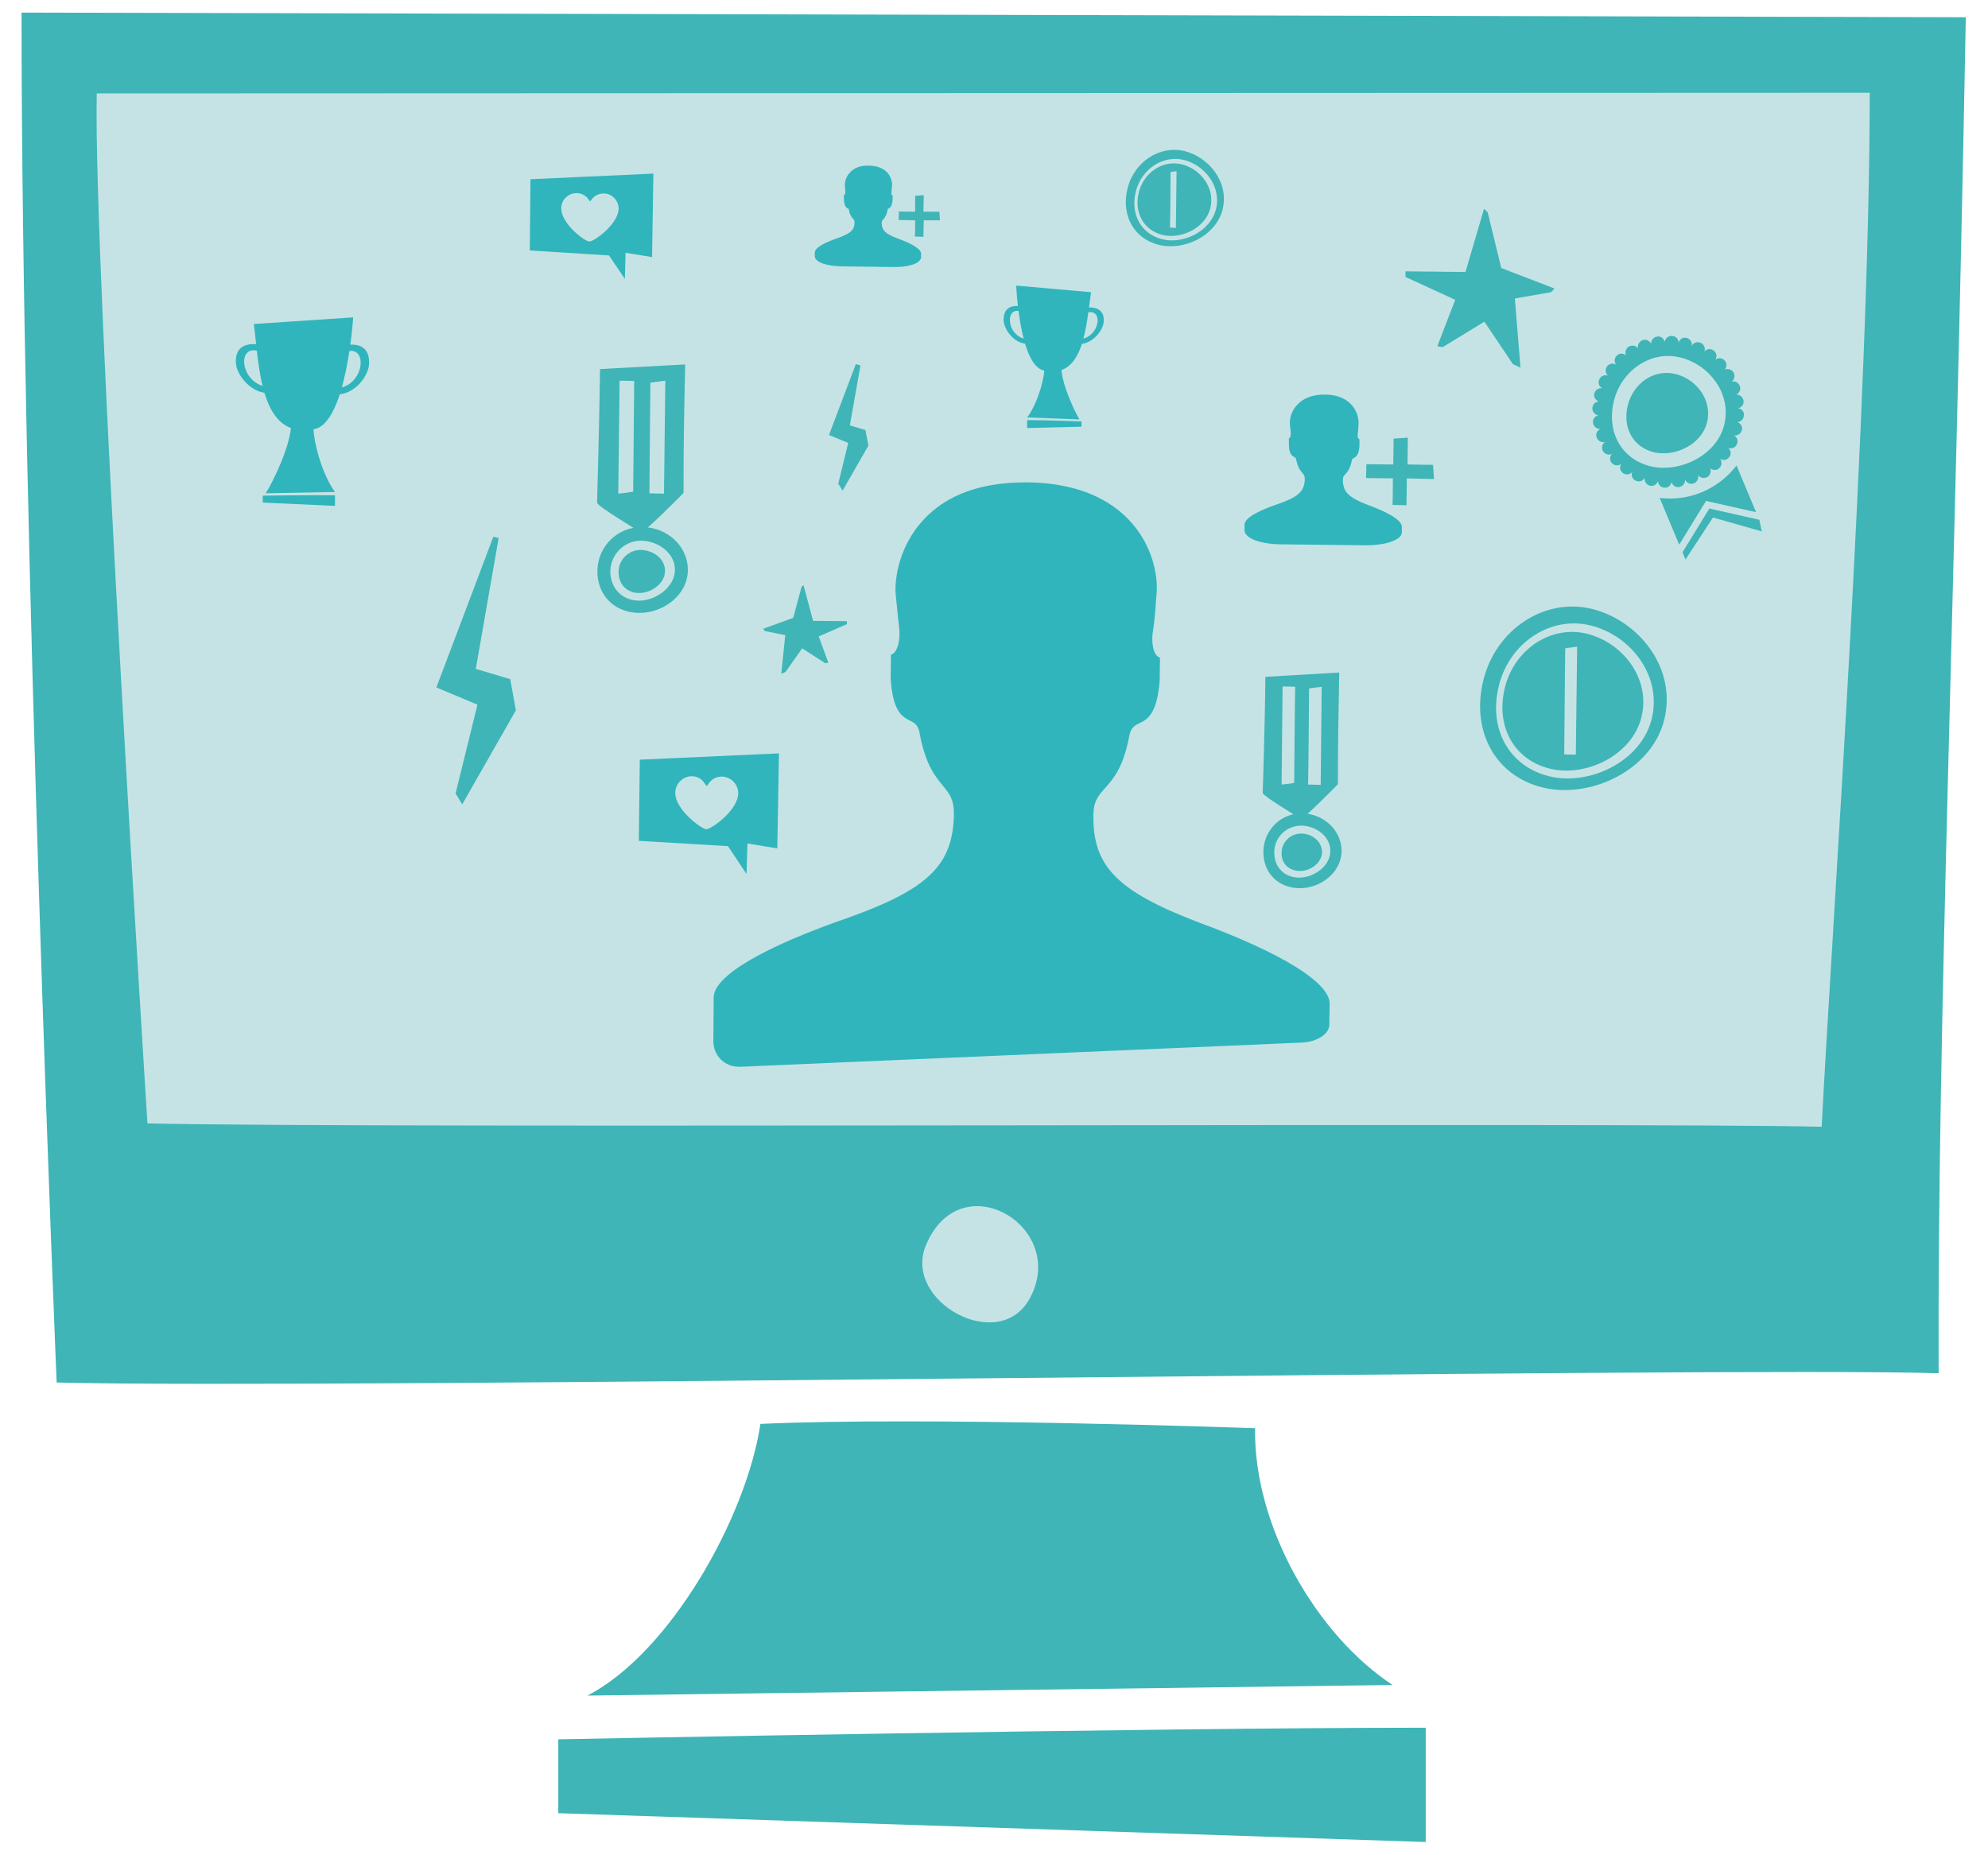 <?xml version="1.0" encoding="utf-8"?>
<!-- Generator: Adobe Illustrator 17.0.0, SVG Export Plug-In . SVG Version: 6.00 Build 0)  -->
<!DOCTYPE svg PUBLIC "-//W3C//DTD SVG 1.1//EN" "http://www.w3.org/Graphics/SVG/1.1/DTD/svg11.dtd">
<svg version="1.1" id="Layer_1" xmlns="http://www.w3.org/2000/svg" xmlns:xlink="http://www.w3.org/1999/xlink" x="0px" y="0px"
	 width="600px" height="560px" viewBox="0 0 600 560" enable-background="new 0 0 600 560" xml:space="preserve">
<g>
	<g>
		<g>
			<path fill="#3FB5B7" d="M17.1,417.3c81.4,2.1,502-4.8,568-2.8c-0.4-103.2,4.8-224.8,8.2-409.3L6.5,3.8
				C6.5,164.7,17.1,417.3,17.1,417.3z"/>
			<path fill="#C5E3E5" d="M44.5,339.1c75,1.6,444.5-0.4,505.3,1c2.7-53.2,14.5-219.2,14.5-312.1L29.2,28.2
				C28.1,80.2,44.5,339.1,44.5,339.1z"/>
			<path fill="#C5E3E5" d="M279.4,376c10.4-25.3,43.2-5.7,31.4,15.9C301.6,408.9,272.5,392.9,279.4,376z"/>
		</g>
		<path fill="#3FB5B7" d="M168.5,525c0,0,178.1-3.5,261.8-3.5v34.5l-261.8-8.7V525z"/>
		<path fill="#3FB5B7" d="M420.3,508.6c-22.7-14.9-42-47.7-41.5-77.5c0,0-99.9-3.6-149.3-1.3c-4.2,28-27.1,69-52.2,82L420.3,508.6z"
			/>
	</g>
	<g>
		<g>
			<path fill="#31B5BC" d="M79.3,149.6c0,0,14.8-0.2,21.8-0.1l0,3.2l-21.8-1L79.3,149.6z"/>
		</g>
		<g>
			<path fill="#31B5BC" d="M101.1,148.5c-3.1-4.2-6.4-13.2-6.6-20.6c0,0-4-0.1-6.6-0.1c-0.1,6.9-5.8,18.1-7.7,21.1L101.1,148.5z"/>
		</g>
		<g>
			<path fill="#31B5BC" d="M78.9,106.3c0.3-1.9,0.5-2.1,0.5-2.1s-8.7-2.4-8.2,5.4c0.2,3.7,4.9,9.6,10.5,9c-0.2-0.9-0.3-1.4-0.3-1.8
				C72.4,116.6,70.9,102.8,78.9,106.3z"/>
		</g>
		<g>
			<path fill="#31B5BC" d="M103.5,106.6c-0.4-1.8-0.6-2.1-0.6-2.1s8.6-2.8,8.5,5c0.1,3.7-4.4,9.9-10,9.5c0.1-0.9,0.2-1.4,0.2-1.8
				C110.5,116.6,111.3,102.7,103.5,106.6z"/>
		</g>
		<g>
			<path fill="#31B5BC" d="M106.6,95.8c0,0-2,31.6-11.6,33.7c-16.7,3.6-16.7-19.1-18.4-31.7L106.6,95.8z"/>
		</g>
	</g>
	<g>
		<g>
			<path fill="#31B5BC" d="M326.4,127.2c0,0-11.2-0.4-16.4-0.4l0,2.4l16.4-0.4L326.4,127.2z"/>
		</g>
		<g>
			<path fill="#31B5BC" d="M310,126c2.4-3.1,5-9.8,5.3-15.4c0,0,3,0,5,0c0,5.2,4.1,13.7,5.5,16L310,126z"/>
		</g>
		<g>
			<path fill="#31B5BC" d="M327.4,94.6c-0.2-1.4-0.4-1.6-0.4-1.6s6.6-1.6,6.1,4.2c-0.2,2.8-3.9,7.2-8.1,6.6c0.1-0.7,0.2-1.1,0.3-1.4
				C332.1,102.5,333.5,92.1,327.4,94.6z"/>
		</g>
		<g>
			<path fill="#31B5BC" d="M308.9,94.4c0.4-1.4,0.5-1.6,0.5-1.6s-6.4-2.3-6.5,3.6c-0.1,2.8,3.1,7.5,7.4,7.4
				c-0.1-0.7-0.1-1.1-0.2-1.4C303.4,101.8,303.1,91.3,308.9,94.4z"/>
		</g>
		<g>
			<path fill="#31B5BC" d="M306.7,86.2c0,0,1,23.8,8.2,25.6c12.5,3,12.9-14.1,14.4-23.6L306.7,86.2z"/>
		</g>
	</g>
	<g>
		<path fill="#31B5BC" d="M160.6,54.6l-0.2,20.6l6.7,0.4l17,1l4.1,6.1l0.2-6.9l8,1.3l0.4-24.2L160.6,54.6z M178,73.3
			c-1.6,0-9-5.6-9-10.6c0-2.8,2.3-5,5.1-5c1.7,0,3.2,0.9,4.1,2.2c0.9-1.3,2.4-2.1,4.1-2.1c2.8,0,5,2.3,5,5.1
			C187.1,68,179.6,73.4,178,73.3z"/>
		<path fill="#31B5BC" d="M188.6,84.2l-4.8-7.1l-23.9-1.5l0.2-21.5l37.1-1.7l-0.4,25.2l-8-1.3L188.6,84.2z M160.9,74.8l23.5,1.4
			l3.4,5.1l0.2-6l8,1.3l0.4-23.2L161.1,55L160.9,74.8z M178,73.8c-2,0-9.5-5.8-9.4-11c0-3,2.5-5.4,5.5-5.4c1.6,0,3.1,0.7,4.1,1.9
			c1-1.2,2.5-1.8,4.1-1.8c3,0,5.4,2.5,5.4,5.5C187.6,68.2,179.9,73.8,178,73.8z M174,58.3c-2.5,0-4.6,2-4.6,4.5
			c-0.1,4.7,7.1,10.1,8.5,10.1c1.4,0,8.7-5.2,8.8-9.9c0-2.5-2-4.6-4.5-4.6c-1.5,0-2.9,0.7-3.7,1.9l-0.4,0.5l-0.4-0.5
			C176.9,59,175.5,58.3,174,58.3z"/>
	</g>
	<g>
		<path fill="#31B5BC" d="M193.8,230l-0.2,23.2l7.5,0.5l19.1,1.2l4.6,6.8l0.2-7.8l9,1.5l0.4-27.2L193.8,230z M213.2,251
			c-1.8,0-10.2-6.2-10.1-11.9c0-3.1,2.6-5.6,5.7-5.6c1.9,0,3.6,1,4.6,2.4c1-1.4,2.7-2.4,4.6-2.3c3.1,0,5.6,2.6,5.6,5.7
			C223.5,245,215,251,213.2,251z"/>
		<path fill="#31B5BC" d="M225.3,263.8l-5.6-8.4l-26.9-1.6l0.3-24.5l42-1.9l-0.5,28.7l-9-1.5L225.3,263.8z M194.2,252.5l26.3,1.6
			l3.5,5.3l0.2-6.4l9,1.5l0.4-25.6l-39.1,1.8L194.2,252.5z M213.2,251.7c-2.2,0-10.9-6.6-10.8-12.6c0-3.5,2.9-6.3,6.4-6.3
			c1.7,0,3.4,0.8,4.6,2c1.2-1.2,2.9-2,4.6-1.9c3.5,0,6.3,2.9,6.3,6.4C224.2,245.4,215.5,251.7,213.2,251.7z M208.8,234.3
			c-2.7,0-4.9,2.2-5,4.9c-0.1,5.2,8,11.1,9.4,11.1c1.4,0,9.6-5.7,9.6-10.9c0-2.7-2.2-4.9-4.9-5c-1.6,0-3.1,0.7-4,2.1l-0.6,0.8
			l-0.6-0.8C211.9,235.1,210.4,234.3,208.8,234.3z"/>
	</g>
	<g>
		<g>
			<path fill="#3FB5B7" d="M206.3,148.8c0-14.3,0.1-20.7,0.5-38.8l-25.7,1.4c-0.2,15.7-0.9,40.4-0.9,40.4c1,1.7,12.5,8.2,13,9
				C193.6,161.7,206.3,148.8,206.3,148.8z"/>
		</g>
		<g>
			<g>
				<path fill="#3FB5B7" d="M207.6,172.2c-0.1,7.4-7.4,12.9-14.8,12.8c-7.4-0.1-12.6-5.4-12.5-12.7c0.1-7.4,6.1-13.3,13.5-13.2
					C201.3,159.1,207.7,164.8,207.6,172.2z"/>
			</g>
			<g>
				<path fill="#C5E3E5" d="M203.7,172.1c-0.1,5.1-5.7,9.2-10.8,9.2s-8.7-3.7-8.7-8.9c0.1-5.1,4.3-9.3,9.4-9.2
					S203.8,167,203.7,172.1z"/>
			</g>
			<g>
				<path fill="#3FB5B7" d="M200.7,172.4c0,3.7-4.1,6.6-7.8,6.6c-3.7,0-6.3-2.7-6.2-6.4c0-3.7,3.1-6.7,6.8-6.6
					S200.8,168.7,200.7,172.4z"/>
			</g>
		</g>
		<g>
			<g>
				<path fill="#C5E3E5" d="M196.3,115.5c0,0-0.3,29.7-0.3,33.4c2.8,0.1,0,0,4.4,0.1l0.4-34.1C197.8,115.3,196.3,115.5,196.3,115.5z
					"/>
			</g>
		</g>
		<g>
			<g>
				<path fill="#C5E3E5" d="M191.1,148.4c0,0,0.3-29.7,0.3-33.4c-2.8-0.1,0,0-4.4-0.1l-0.4,34.1
					C189.7,148.7,191.1,148.4,191.1,148.4z"/>
			</g>
		</g>
	</g>
	<g>
		<g>
			<path fill="#3FB5B7" d="M403.8,236.7c0-12.4,0.1-18,0.4-33.7l-22.3,1.3c-0.1,13.7-0.8,35.1-0.8,35.1c0.9,1.5,10.8,7.1,11.3,7.8
				S403.8,236.7,403.8,236.7z"/>
		</g>
		<g>
			<g>
				<path fill="#3FB5B7" d="M404.9,257c-0.1,6.4-6.4,11.2-12.8,11.1c-6.4-0.1-10.9-4.7-10.8-11.1c0.1-6.4,5.3-11.6,11.7-11.5
					S405,250.6,404.9,257z"/>
			</g>
			<g>
				<path fill="#C5E3E5" d="M401.5,256.9c0,4.5-4.9,8-9.4,8c-4.5,0-7.6-3.2-7.5-7.7c0-4.5,3.7-8,8.2-8
					C397.2,249.3,401.6,252.5,401.5,256.9z"/>
			</g>
			<g>
				<path fill="#3FB5B7" d="M399,257.2c0,3.2-3.5,5.8-6.8,5.7s-5.5-2.3-5.4-5.5c0-3.2,2.7-5.8,5.9-5.8
					C395.9,251.6,399,253.9,399,257.2z"/>
			</g>
		</g>
		<g>
			<g>
				<path fill="#C5E3E5" d="M395.1,207.8c0,0-0.2,25.8-0.3,29c2.4,0.1,0,0,3.8,0.1l0.3-29.6C396.4,207.6,395.1,207.8,395.1,207.8z"
					/>
			</g>
		</g>
		<g>
			<g>
				<path fill="#C5E3E5" d="M390.6,236.3c0,0,0.2-25.8,0.3-29c-2.4-0.1,0,0-3.8-0.1l-0.3,29.6C389.4,236.6,390.6,236.3,390.6,236.3z
					"/>
			</g>
		</g>
	</g>
	<g>
		<polygon fill="#3FB5B7" points="149.6,162.3 132.7,207.1 145.1,212.2 138.4,239.3 139.5,241.2 154.7,214.3 153.1,205.7 
			142.6,202.6 		"/>
		<path fill="#3FB5B7" d="M139.5,242.8l-2-3.3l6.6-26.8l-12.4-5.2l17.2-45.5l1.6,0.4l-6.9,39.5l10.4,3.1l1.7,9.4L139.5,242.8z
			 M139.3,239.2l0.2,0.3l14.4-25.3l-1.4-7.8l-10.8-3.2l5.7-32.5l-13.6,35.9l12.3,5.1L139.3,239.2z"/>
	</g>
	<g>
		<polygon fill="#3FB5B7" points="259,110.1 251.2,130.9 256.9,133.3 253.8,145.9 254.3,146.7 261.4,134.3 260.7,130.3 255.7,128.8 
					"/>
		<path fill="#3FB5B7" d="M254.3,148.1l-1.3-2.1l3-12.3l-5.8-2.4l8.1-21.4l1.4,0.4l-3.2,18.1l4.7,1.4l0.9,4.7L254.3,148.1z
			 M252.1,130.5l5.7,2.4l-2.8,11.3l5.7-10l-0.6-3.3l-5.1-1.5l2.1-11.9L252.1,130.5z"/>
	</g>
	<g>
		<polygon fill="#3FB5B7" points="239.4,186.5 241.9,177.2 242.5,176.6 245.4,187.4 255.6,187.5 255.6,188.4 247.1,192.1 250,200 
			249.1,200.2 242.1,195.7 237.1,202.8 235.8,203.4 237,191.7 230.9,190.5 230.3,189.8 		"/>
	</g>
	<g>
		<polygon fill="#3FB5B7" points="453.1,80.9 449,64.1 447.9,63 442.3,82.1 424.2,81.9 424.2,83.6 439.2,90.5 433.8,104.5 
			435.4,104.8 448,97.1 456.6,109.9 458.9,111 457.2,90.1 468.1,88.2 469.2,87.1 		"/>
	</g>
	<g>
		<g>
			<g>
				<path fill="#3FB5B7" d="M514.9,151.2l15.1,3.4l-5.9-14.1c-2.6,3.4-6.1,6.2-10.3,8c-4.2,1.8-8.7,2.3-12.9,1.8l5.9,14.1
					L514.9,151.2z"/>
			</g>
			<g>
				<polygon fill="#3FB5B7" points="515.9,153.5 507.8,166.7 508.7,168.9 517,156.2 531.7,160.4 531,156.9 				"/>
			</g>
		</g>
		<g>
			<path fill="#3FB5B7" d="M524.6,123.2c1.1-0.2,1.8-1.2,1.6-2.3c-0.2-1.1-1.1-1.8-2.2-1.8c1-0.4,1.5-1.6,1.1-2.6
				c-0.4-1-1.5-1.6-2.5-1.3c0.9-0.6,1.1-1.8,0.6-2.8c-0.6-0.9-1.8-1.3-2.7-0.8c0.7-0.8,0.8-2,0-2.8c-0.7-0.8-2-0.9-2.8-0.2
				c0.6-0.9,0.4-2.1-0.5-2.8c-0.9-0.7-2.1-0.5-2.8,0.3c0.4-1-0.1-2.2-1.1-2.6c-1-0.5-2.2-0.1-2.7,0.9c0.2-1.1-0.5-2.1-1.5-2.4
				c-1.1-0.3-2.1,0.3-2.5,1.4c0-1.1-0.9-2-2-2c-1.1-0.1-2,0.8-2.2,1.8c-0.2-1.1-1.2-1.8-2.3-1.6c-1.1,0.2-1.8,1.1-1.8,2.2
				c-0.4-1-1.6-1.5-2.6-1.1c-1,0.4-1.6,1.5-1.3,2.5c-0.6-0.9-1.8-1.1-2.8-0.6c-0.9,0.6-1.3,1.8-0.8,2.7c-0.8-0.7-2-0.8-2.8,0
				c-0.8,0.7-0.9,2-0.2,2.8c-0.9-0.6-2.1-0.4-2.8,0.5c-0.6,0.9-0.5,2.1,0.3,2.8c-1-0.4-2.2,0.1-2.6,1.1c-0.5,1-0.1,2.2,0.9,2.7
				c-1.1-0.2-2.1,0.5-2.4,1.5c-0.3,1.1,0.3,2.1,1.4,2.5c-1.1,0-2,0.9-2,2c-0.1,1.1,0.8,2,1.8,2.2c-1.1,0.2-1.8,1.2-1.6,2.3
				c0.2,1.1,1.1,1.8,2.2,1.8c-1,0.4-1.5,1.6-1.1,2.6c0.4,1,1.5,1.6,2.5,1.3c-0.9,0.6-1.1,1.8-0.6,2.8c0.6,0.9,1.7,1.3,2.7,0.8
				c-0.7,0.8-0.8,2,0,2.8c0.7,0.8,2,0.9,2.8,0.2c-0.6,0.9-0.4,2.1,0.5,2.8c0.9,0.6,2.1,0.5,2.8-0.3c-0.4,1,0.1,2.2,1.1,2.6
				c1,0.5,2.2,0.1,2.7-0.9c-0.2,1.1,0.5,2.1,1.5,2.4c1.1,0.3,2.1-0.3,2.5-1.4c0,1.1,0.9,2,2,2c1.1,0.1,2-0.8,2.1-1.8
				c0.2,1.1,1.2,1.8,2.3,1.6c1.1-0.2,1.8-1.1,1.8-2.2c0.4,1,1.6,1.5,2.6,1.1c1-0.4,1.6-1.5,1.3-2.5c0.6,0.9,1.8,1.1,2.8,0.6
				c0.9-0.6,1.3-1.8,0.8-2.7c0.8,0.7,2,0.8,2.8,0c0.8-0.7,0.9-2,0.2-2.8c0.9,0.6,2.1,0.4,2.8-0.5c0.7-0.9,0.5-2.1-0.3-2.8
				c1,0.4,2.2-0.1,2.6-1.1c0.5-1,0.1-2.2-0.9-2.7c1.1,0.2,2.1-0.5,2.4-1.5c0.3-1.1-0.3-2.1-1.4-2.5c1.1,0,2-0.9,2-2
				C526.5,124.3,525.7,123.4,524.6,123.2z"/>
		</g>
		<g>
			<g>
				<path fill="#C5E3E5" d="M520.4,128.2c-2.3,9.4-13.7,14.7-22.4,12.5c-8.7-2.2-13.2-10.4-10.9-19.7s11.3-15.3,20-13.1
					C515.8,110,522.7,118.8,520.4,128.2z"/>
			</g>
			<g>
				<path fill="#3FB5B7" d="M515.2,127.5c-1.7,6.8-9.8,10.5-16.1,9c-6.3-1.6-9.5-7.5-7.8-14.2c1.7-6.8,8.1-11,14.4-9.4
					C511.9,114.4,516.9,120.7,515.2,127.5z"/>
			</g>
		</g>
	</g>
	<g>
		<g>
			<path fill="#3FB5B7" d="M502.3,217.2c-3.8,15.4-22.4,24-36.7,20.5s-21.7-17-17.9-32.4c3.8-15.4,18.5-25,32.8-21.5
				C494.8,187.4,506.1,201.8,502.3,217.2z"/>
		</g>
		<g>
			<path fill="#C5E3E5" d="M498.5,217c-3.2,13-19,20.3-31,17.3c-12.1-3-18.4-14.4-15.1-27.4c3.2-13,15.7-21.1,27.7-18.1
				C492.2,191.8,501.7,204,498.5,217z"/>
		</g>
		<g>
			<path fill="#3FB5B7" d="M495.4,216.5c-2.9,11.6-16.9,18.2-27.7,15.5s-16.4-12.8-13.5-24.5c2.9-11.6,14-18.9,24.8-16.2
				S498.3,204.9,495.4,216.5z"/>
		</g>
		<g>
			<g>
				<path fill="#C5E3E5" d="M472.4,195.7c0,0-0.3,28.4-0.3,32c2.3,0.1,0,0,3.5,0.1l0.4-32.6C473.5,195.5,472.4,195.7,472.4,195.7z"
					/>
			</g>
		</g>
	</g>
	<g>
		<g>
			<path fill="#3FB5B7" d="M369,63.2c-2,8.1-11.8,12.6-19.3,10.7c-7.5-1.9-11.4-8.9-9.4-17s9.7-13.1,17.2-11.3
				C365,47.5,371,55.1,369,63.2z"/>
		</g>
		<g>
			<path fill="#C5E3E5" d="M367,63.1c-1.7,6.8-9.9,10.7-16.3,9.1c-6.3-1.6-9.6-7.5-7.9-14.4c1.7-6.8,8.2-11.1,14.6-9.5
				C363.6,49.9,368.7,56.3,367,63.1z"/>
		</g>
		<g>
			<path fill="#3FB5B7" d="M365.3,62.8c-1.5,6.1-8.9,9.5-14.5,8.1s-8.6-6.7-7.1-12.8s7.3-9.9,13-8.5C362.3,51,366.8,56.7,365.3,62.8
				z"/>
		</g>
		<g>
			<g>
				<path fill="#C5E3E5" d="M353.3,51.9c0,0-0.1,14.9-0.2,16.8c1.2,0,0,0,1.8,0.1l0.2-17.1C353.9,51.8,353.3,51.9,353.3,51.9z"/>
			</g>
		</g>
	</g>
	<g>
		<g>
			<path fill="#3FB5B7" d="M283.7,66.5c-0.1-1.8-0.2-2.6-0.2-2.6s-2.2,0-4.8,0l0.1-5c-1.8,0.1-2.6,0.2-2.6,0.2s0,2.2,0,4.8
				c-2.3,0-4.4,0-4.9-0.1c0,1.7,0,0-0.1,2.6l5,0.1c0,2.3,0,4.4-0.1,4.9c1.7,0,0,0,2.6,0.1l0.1-5L283.7,66.5z"/>
		</g>
		<g>
			<g>
				<g>
					<path fill="#31B5BC" d="M277.3,76.6c0,1,0,1,0,1c0,1.3-3.5,2.4-7.7,2.3s-11.2-0.1-15.4-0.2s-7.7-1.2-7.7-2.5c0,0,0,0,0-1
						c0-1,2.6-2.5,6.7-3.9c4.1-1.5,5.3-2.7,5.4-5.3c0-1.6-1.2-1.1-1.7-4c-0.2-1.2-1.3-0.1-1.5-2.8c0-1.1,0-1.1,0-1.1
						c0.3-0.1,0.5-1,0.3-1.9c0,0,0,0-0.1-1.2c-0.1-1.6,1-5.6,6.5-5.5c5.6,0.1,6.6,4.1,6.4,5.6c-0.1,1.2-0.1,1.2-0.1,1.2
						c-0.2,0.9-0.1,1.8,0.2,1.9c0,0,0,0,0,1.1c-0.2,2.7-1.3,1.6-1.5,2.8c-0.6,2.9-1.8,2.3-1.8,4c0,2.6,1.3,3.9,5.2,5.4
						C274.7,74.1,277.3,75.6,277.3,76.6z"/>
				</g>
			</g>
			<g>
				<g>
					<path fill="#31B5BC" d="M269.6,80.6l-15.4-0.2c-4.1,0-8.3-1.1-8.3-3.1l0-1c0-1.4,2.4-2.9,7.1-4.5c4.2-1.5,4.9-2.7,4.9-4.7
						c0-0.5-0.1-0.7-0.4-1c-0.4-0.5-1-1.1-1.3-2.8c0-0.2,0-0.2-0.2-0.3c-0.6-0.3-1.1-0.7-1.3-2.6l0-1.6l0.3-0.1
						c0.1-0.2,0.2-0.6,0.1-1.3l-0.1-1.3c-0.1-1.1,0.3-2.8,1.6-4.1c1.3-1.4,3.2-2.1,5.6-2c3.1,0,4.8,1.2,5.7,2.2
						c1.1,1.3,1.5,3,1.3,4.1l-0.1,1.2c-0.1,0.7-0.1,1.2,0,1.3l0.3,0.1l0,1.5c-0.2,1.9-0.7,2.3-1.3,2.6c-0.2,0.1-0.2,0.1-0.2,0.3
						c-0.3,1.7-0.9,2.4-1.3,2.9c-0.3,0.3-0.4,0.5-0.5,1c0,2.3,1.1,3.4,4.9,4.8c4.7,1.7,7,3.3,7,4.6l0,1
						C277.9,79.7,273.7,80.7,269.6,80.6z M256.1,59.4l0,0.8c0.1,1.3,0.3,1.4,0.6,1.5c0.3,0.1,0.7,0.4,0.9,1.2c0.3,1.4,0.7,1.8,1,2.3
						c0.4,0.4,0.7,0.9,0.7,1.8c0,3.2-2,4.5-5.8,5.9c-5.1,1.8-6.3,3-6.3,3.4l0,1c0,0.6,2.7,1.8,7.1,1.9l15.4,0.2
						c4.4,0,7.1-1.1,7.1-1.7l0-1c0-0.3-1.1-1.6-6.2-3.5c-3.8-1.5-5.7-2.8-5.6-6c0-1,0.4-1.4,0.8-1.8c0.4-0.4,0.8-0.9,1.1-2.3
						c0.1-0.8,0.6-1,0.9-1.2c0.3-0.1,0.5-0.3,0.6-1.6l0-0.8c-0.4-0.5-0.4-1.5-0.2-2.3l0.1-1.2c0.1-0.6,0-2-1-3.2
						c-1-1.2-2.6-1.8-4.8-1.8c-2.1,0-3.6,0.5-4.7,1.6c-1.1,1.1-1.3,2.5-1.2,3.2l0.1,1.2C256.5,57.8,256.5,58.8,256.1,59.4z"/>
				</g>
			</g>
		</g>
	</g>
	<g>
		<g>
			<path fill="#3FB5B7" d="M432.8,144.6c-0.2-2.9-0.3-4.3-0.3-4.3s-3.6,0-7.7-0.1l0.1-8.1c-2.9,0.2-4.3,0.3-4.3,0.3s0,3.6-0.1,7.8
				c-3.8,0-7.2-0.1-8.1-0.1c-0.1,2.7,0,0-0.1,4.2l8.1,0.1c0,3.7-0.1,7.1-0.1,8c2.7,0.1,0,0,4.2,0.1l0.1-8.1L432.8,144.6z"/>
		</g>
		<g>
			<g>
				<g>
					<path fill="#31B5BC" d="M422.5,158.9c0,1.6,0,1.6,0,1.6c0,2-4.5,3.6-10,3.5l-3.3,0c-5.5-0.1-14.4-0.2-19.8-0.2l-3.3,0
						c-5.5-0.1-9.9-1.7-9.9-3.7c0,0,0,0,0-1.6c0-1.6,4-3.8,10.1-5.9c6.1-2.2,8-4,8.1-8c0-2.5-1.8-1.7-2.6-6c-0.3-1.9-2-0.1-2.2-4.3
						c0-1.7,0-1.7,0-1.7c0.5-0.2,0.7-1.5,0.5-2.8c0,0,0,0-0.2-1.9c-0.2-2.4,1.5-8.3,9.8-8.3c8.5,0.1,10,6.1,9.6,8.5
						c-0.1,1.9-0.1,1.9-0.1,1.9c-0.3,1.3-0.1,2.6,0.4,2.9c0,0,0,0,0,1.7c-0.3,4.1-2,2.3-2.3,4.2c-0.8,4.3-2.7,3.5-2.7,6
						c0,3.9,1.9,5.8,7.9,8.2C418.6,155,422.5,157.3,422.5,158.9z"/>
				</g>
			</g>
			<g>
				<g>
					<path fill="#31B5BC" d="M412.5,164.6l-26.4-0.3c-5.1-0.1-10.5-1.6-10.5-4.3l0-1.6c0-2.4,5.7-4.8,10.5-6.4
						c5.9-2.1,7.6-3.8,7.7-7.4c0-0.9-0.2-1.2-0.7-1.8c-0.6-0.7-1.4-1.6-1.9-4.1c-0.1-0.5-0.2-0.5-0.5-0.7c-0.8-0.4-1.6-1-1.7-3.6
						l0-2.1l0.3-0.2c0.1-0.1,0.4-1,0.2-2.2l-0.2-1.9c-0.1-1.5,0.4-4,2.3-5.9c1.9-2,4.6-3,8.2-3c4.6,0,7,1.8,8.3,3.3
						c1.6,1.9,2.1,4.3,1.9,5.9l-0.1,1.8c-0.3,1.3-0.1,2.2,0.1,2.3l0.3,0.2l0,0.4l0,1.7c-0.2,2.6-1,3.2-1.8,3.6
						c-0.3,0.2-0.4,0.2-0.5,0.7c-0.5,2.5-1.3,3.4-1.9,4.1c-0.5,0.5-0.8,0.8-0.8,1.7c0,3.6,1.6,5.3,7.5,7.6
						c4.7,1.7,10.4,4.3,10.3,6.7l0,1.6C423,163.2,417.6,164.6,412.5,164.6z M390.2,132.9l0,1.4c0.1,2.1,0.6,2.4,1.1,2.6
						c0.4,0.2,1,0.5,1.1,1.5c0.4,2.2,1.1,2.9,1.6,3.6c0.5,0.6,1,1.2,1,2.6c0,4.2-2.1,6.2-8.4,8.5c-7.7,2.6-9.7,4.6-9.7,5.3l0,1.6
						c0,1.4,4,3.1,9.3,3.2l26.4,0.3c5.3,0.1,9.4-1.5,9.4-3l0-1.6c0-0.7-2-2.8-9.6-5.6c-6.3-2.5-8.3-4.6-8.3-8.7
						c0-1.3,0.5-1.9,1.1-2.5c0.6-0.6,1.2-1.4,1.7-3.6c0.2-1,0.7-1.3,1.2-1.5c0.5-0.2,1-0.5,1.1-2.6l0-1.4c-0.6-0.6-0.6-2.1-0.3-3.3
						l0.1-1.8c0.1-1-0.1-3.1-1.7-5c-1.6-1.9-4.1-2.8-7.4-2.9c-3.2,0-5.7,0.8-7.3,2.6c-1.7,1.8-2,4-1.9,5l0.2,1.9
						C390.9,130.8,390.8,132.2,390.2,132.9z"/>
				</g>
			</g>
		</g>
	</g>
	<g>
		<g>
			<g>
				<path fill="#31B5BC" d="M400.5,303.1c-0.1,6.3-0.1,6.3-0.1,6.3c0,2.5-3.5,4.8-7.8,5l-169.2,7.3c-4.3,0.2-7.7-3.2-7.7-7.4
					c0,0,0.1-6.8,0.1-13.1c0.1-6.3,15.9-15.2,40.3-23.5c24.5-8.8,32-16.2,32.2-31.9c0.1-9.8-7-6.8-10.3-24.1
					c-1.1-7.5-7.9-0.5-8.9-17c0.1-6.7,0.1-6.7,0.1-6.7c2-0.8,3-5,2.4-9.2c0,0-0.3-2.2-1-9.6c-0.7-9.4,5.9-33.3,39.3-33
					c33.8,0.4,39.8,24.4,38.5,33.8c-0.5,7.5-0.9,9.7-0.9,9.7c-0.9,4.2,0,8.3,1.9,9.2c0,0,0,0-0.1,6.7c-1.4,16.5-8,9.3-9.2,16.8
					c-3.3,17.3-10.8,14-10.9,23.9c-0.2,15.7,7.6,23.3,31.5,32.6C385,287.6,400.6,296.8,400.5,303.1z"/>
			</g>
		</g>
		<g>
			<g>
				<path fill="#31B5BC" d="M223,322c-4.4,0-7.8-3.5-7.7-7.9l0.1-13.1c0.1-6.4,14.9-15.1,40.6-24c24.3-8.7,31.7-16,31.9-31.4
					c0-4.4-1.4-6.1-3.3-8.4c-2.3-2.8-5.2-6.2-7-15.6c-0.4-2.8-1.6-3.4-3-4.1c-2.3-1.2-5.2-2.7-5.8-12.9l0.1-7l0.3-0.1
					c1.8-0.8,2.7-4.8,2.1-8.7c0-0.1-0.3-2.3-1-9.7c-0.3-4.6,1.1-14.4,8.5-22.3c7.1-7.6,17.6-11.3,31.2-11.2
					c13.9,0.1,24.8,4.4,31.7,12.4c7,8.1,7.9,17.6,7.3,22c-0.5,7.4-0.9,9.6-0.9,9.7c-0.8,3.9-0.1,7.9,1.7,8.7l0.3,0.1l-0.1,7
					c-0.8,10.2-3.8,11.7-6.1,12.8c-1.5,0.7-2.6,1.3-3.1,4c-1.8,9.5-4.9,12.9-7.3,15.6c-2,2.3-3.5,3.9-3.5,8.2
					c-0.2,15.3,7.1,22.8,31.2,32.1c25.6,9.4,40.2,18.4,40.1,24.8l-0.1,6.3c0,2.8-3.7,5.2-8.3,5.4L223.4,322
					C223.3,322,223.1,322,223,322z M269.7,198.2l-0.1,6.4c0.6,9.7,3.1,11,5.3,12.1c1.6,0.8,3,1.6,3.5,4.8c1.8,9.2,4.6,12.5,6.8,15.2
					c2,2.4,3.6,4.2,3.5,9c-0.2,15.9-7.8,23.4-32.5,32.3c-24.6,8.4-40,17.3-40,23.1l-0.1,13.1c0,4,3.2,7.2,7.2,7l169.2-7.3
					c4-0.2,7.4-2.2,7.4-4.5l0.1-6.3c0.1-5.8-15.1-15-39.5-24c-24.5-9.5-31.9-17.3-31.8-33c0.1-4.7,1.7-6.5,3.8-8.8
					c2.4-2.6,5.3-5.9,7.1-15.1c0.5-3.2,2-3.9,3.6-4.7c2.3-1.1,4.8-2.4,5.6-12.1l0.1-6.4c-2-1.2-2.8-5.3-1.9-9.6c0,0,0.5-2.3,0.9-9.6
					c0.6-4.2-0.3-13.4-7.1-21.3c-6.8-7.8-17.2-11.9-31-12c-13.3-0.1-23.6,3.5-30.5,10.9c-7.2,7.7-8.6,17.2-8.3,21.6
					c0.7,7.4,1,9.6,1,9.6C272.8,193,271.7,197,269.7,198.2z"/>
			</g>
		</g>
	</g>
</g>
</svg>
